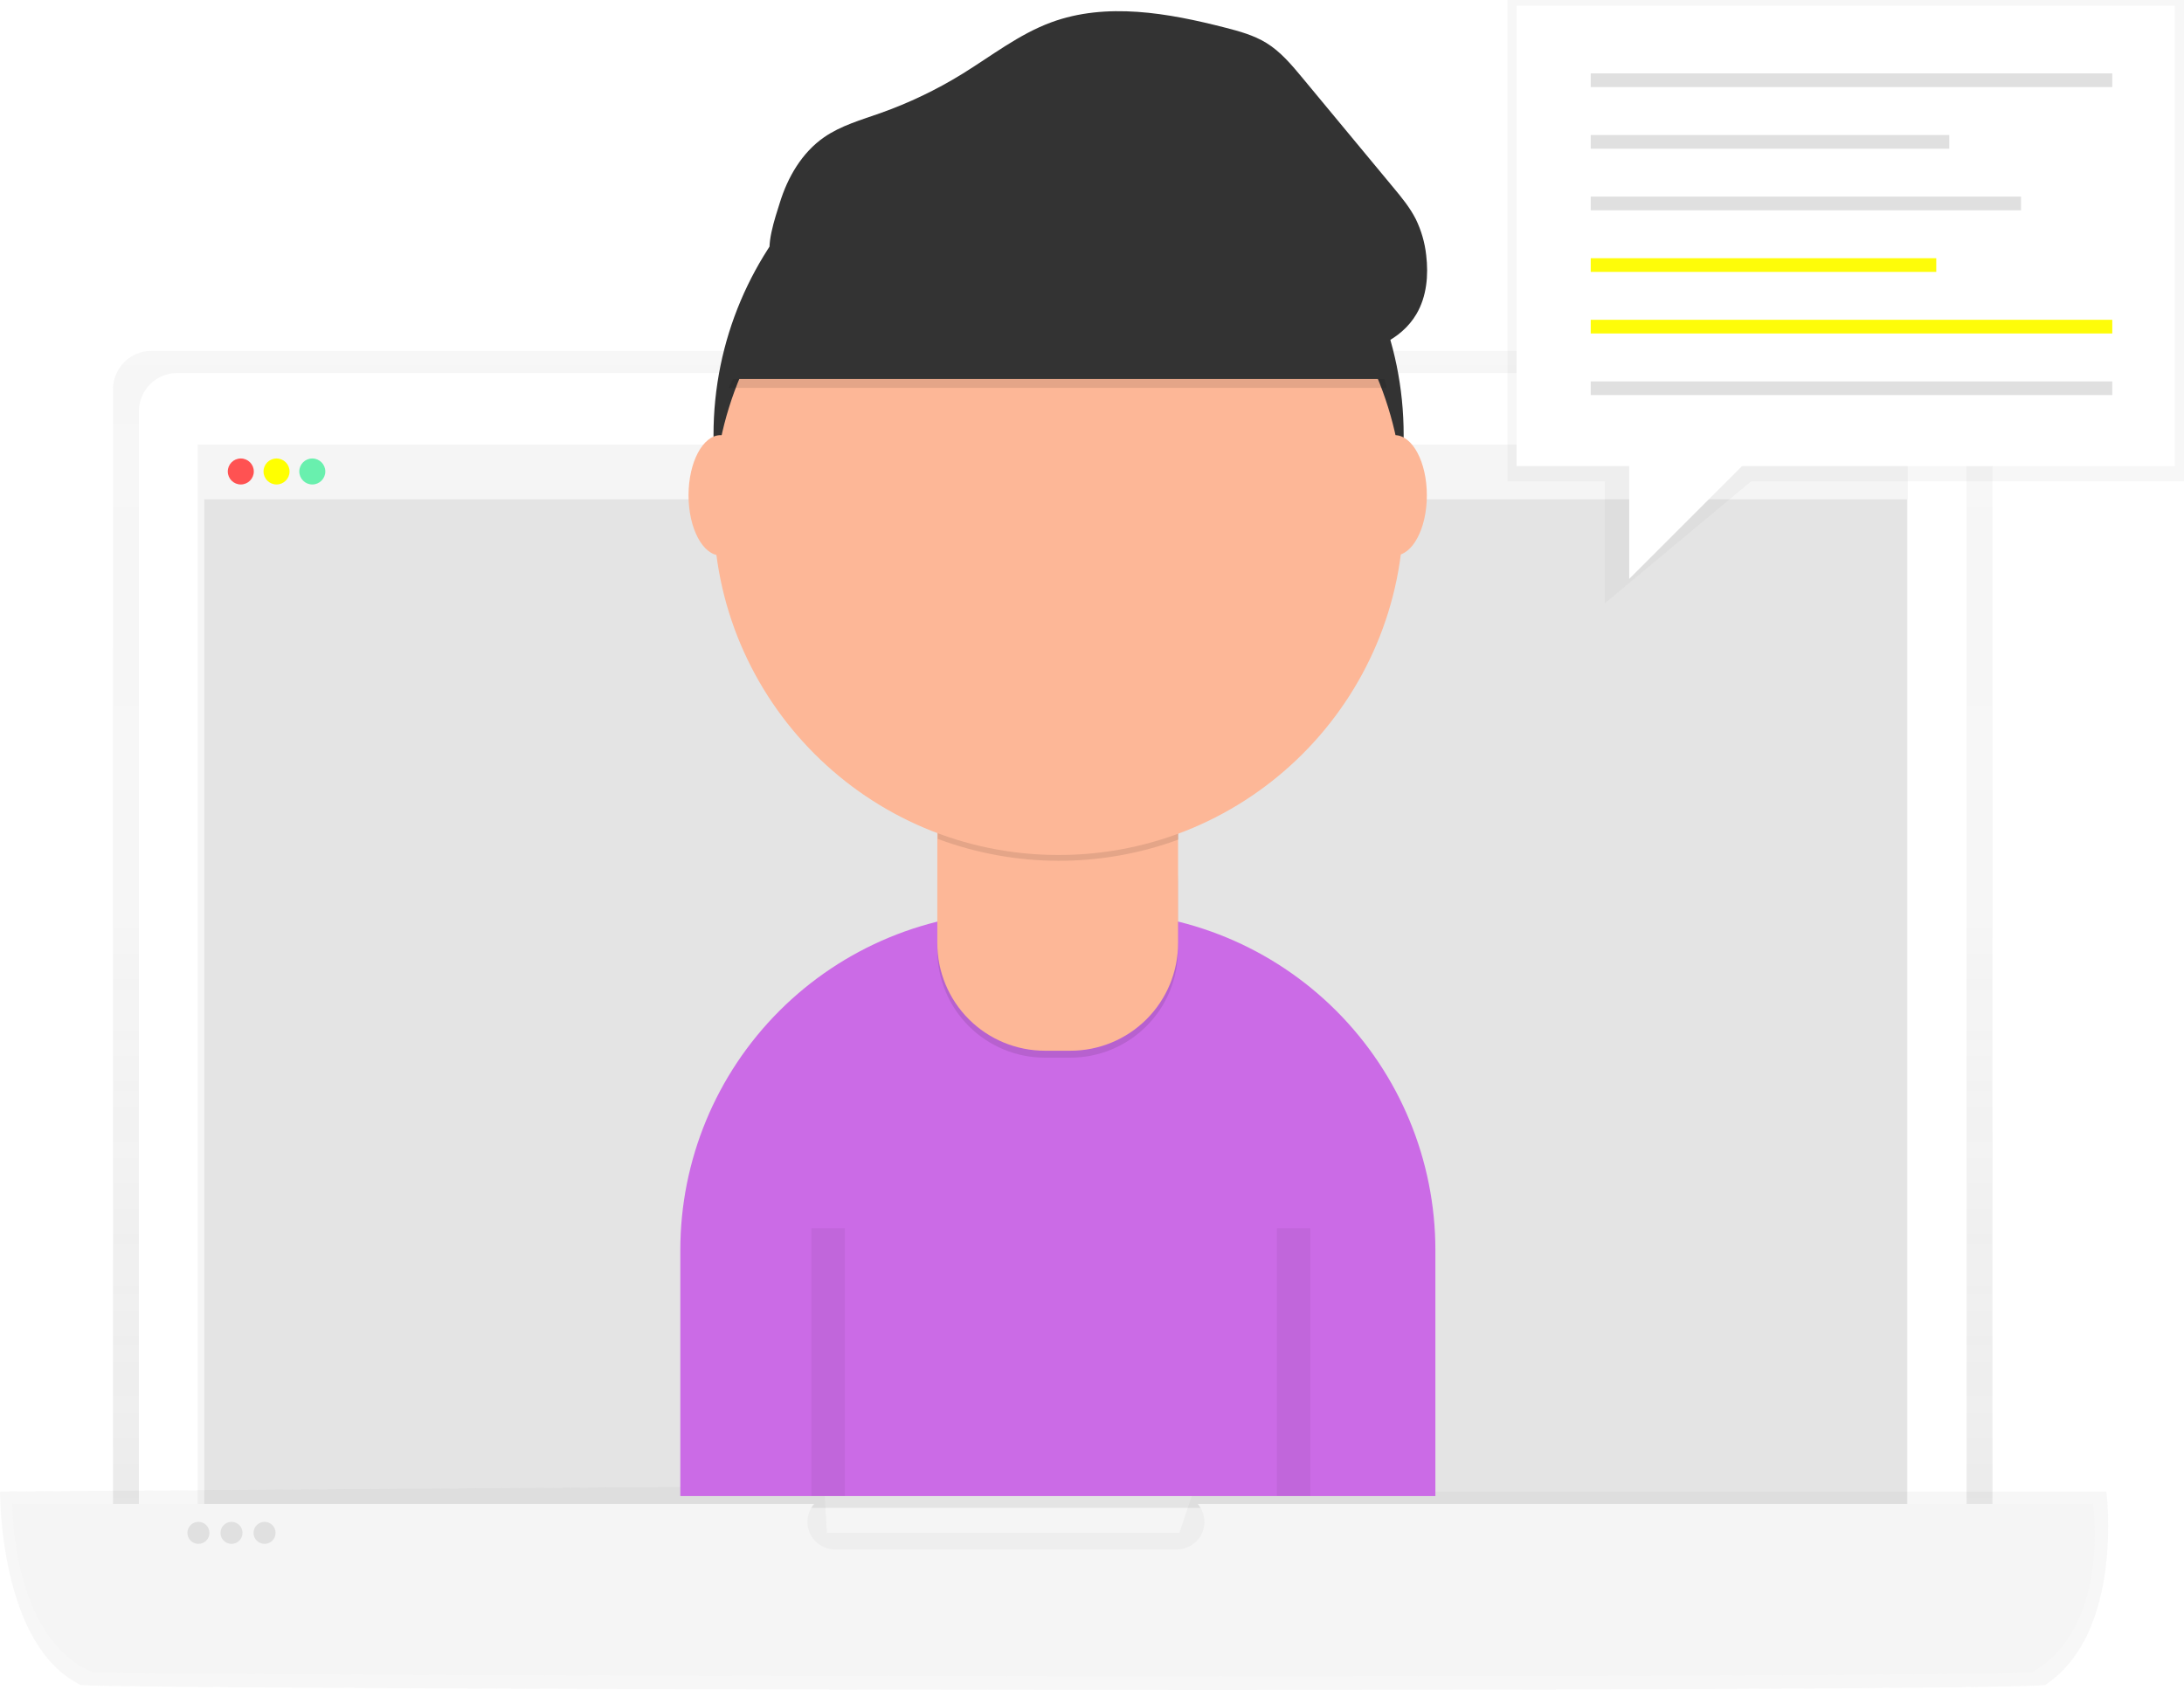 <svg width="261" height="202" viewBox="0 0 261 202" fill="none" xmlns="http://www.w3.org/2000/svg">
<g clip-path="url(#clip0)">
<g opacity="0.8">
<path opacity="0.8" d="M238.113 191.794H13.504V46.529C13.504 45.313 13.986 44.148 14.846 43.289C15.705 42.43 16.87 41.947 18.085 41.947H233.531C234.746 41.947 235.912 42.43 236.771 43.289C237.63 44.148 238.113 45.313 238.113 46.529V191.794Z" fill="url(#paint0_linear)"/>
</g>
<path d="M21.168 44.586H230.435C231.65 44.586 232.815 45.069 233.674 45.928C234.533 46.787 235.016 47.952 235.016 49.167V191.794H16.598V49.17C16.597 47.956 17.078 46.792 17.934 45.933C18.791 45.073 19.954 44.589 21.168 44.586Z" fill="white"/>
<path d="M227.984 53.151H23.63V187.181H227.984V53.151Z" fill="#F5F5F5"/>
<path opacity="0.8" d="M227.9 59.657H24.412V180.242H227.9V59.657Z" fill="#E0E0E0"/>
<path d="M227.9 53.249H24.412V59.657H227.9V53.249Z" fill="#F5F5F5"/>
<path d="M28.776 57.912C29.635 57.912 30.331 57.216 30.331 56.358C30.331 55.499 29.635 54.804 28.776 54.804C27.918 54.804 27.222 55.499 27.222 56.358C27.222 57.216 27.918 57.912 28.776 57.912Z" fill="#FF5252"/>
<path d="M33.048 57.912C33.906 57.912 34.602 57.216 34.602 56.358C34.602 55.499 33.906 54.804 33.048 54.804C32.189 54.804 31.493 55.499 31.493 56.358C31.493 57.216 32.189 57.912 33.048 57.912Z" fill="#FFFF00"/>
<path d="M37.322 57.912C38.18 57.912 38.876 57.216 38.876 56.358C38.876 55.499 38.18 54.804 37.322 54.804C36.463 54.804 35.767 55.499 35.767 56.358C35.767 57.216 36.463 57.912 37.322 57.912Z" fill="#69F0AE"/>
<g opacity="0.8">
<path opacity="0.8" d="M244.396 201.426C231.893 202.374 17.172 202.006 9.67 201.426C-0.165 196.685 0.014 178.291 0.014 178.291L98.487 177.633L98.818 183.232H140.956L142.603 178.303H251.73C251.73 178.303 253.899 195.166 244.396 201.426Z" fill="url(#paint1_linear)"/>
</g>
<path d="M250.132 179.772H143.134C143.546 180.249 143.812 180.834 143.901 181.458C143.99 182.082 143.897 182.718 143.634 183.291C143.372 183.864 142.95 184.349 142.419 184.689C141.888 185.028 141.27 185.208 140.64 185.206H99.79C99.159 185.208 98.542 185.028 98.011 184.689C97.48 184.349 97.058 183.864 96.795 183.291C96.532 182.718 96.44 182.082 96.528 181.458C96.617 180.834 96.884 180.249 97.296 179.772H1.482C1.482 179.772 1.316 195.746 11.033 199.875C18.442 200.368 230.539 200.698 242.889 199.875C252.286 194.427 250.132 179.772 250.132 179.772Z" fill="#F5F5F5"/>
<path d="M23.713 184.548C24.441 184.548 25.03 183.958 25.03 183.231C25.03 182.504 24.441 181.915 23.713 181.915C22.986 181.915 22.397 182.504 22.397 183.231C22.397 183.958 22.986 184.548 23.713 184.548Z" fill="#E0E0E0"/>
<path d="M27.666 184.548C28.393 184.548 28.982 183.958 28.982 183.231C28.982 182.504 28.393 181.915 27.666 181.915C26.939 181.915 26.349 182.504 26.349 183.231C26.349 183.958 26.939 184.548 27.666 184.548Z" fill="#E0E0E0"/>
<path d="M31.615 184.548C32.342 184.548 32.932 183.958 32.932 183.231C32.932 182.504 32.342 181.915 31.615 181.915C30.888 181.915 30.299 182.504 30.299 183.231C30.299 183.958 30.888 184.548 31.615 184.548Z" fill="#E0E0E0"/>
<path d="M121.752 108.978H131.086C141.814 108.978 152.103 113.24 159.689 120.825C167.274 128.411 171.536 138.699 171.536 149.426V178.83H81.301V149.426C81.301 138.699 85.563 128.411 93.149 120.825C100.735 113.24 111.024 108.978 121.752 108.978Z" fill="#CB6BE6"/>
<path d="M126.507 93.251C149.283 93.251 167.746 74.789 167.746 52.014C167.746 29.24 149.283 10.777 126.507 10.777C103.731 10.777 85.268 29.24 85.268 52.014C85.268 74.789 103.731 93.251 126.507 93.251Z" fill="#333333"/>
<path opacity="0.1" d="M120.435 96.968H132.362C134.592 96.968 136.731 97.854 138.308 99.431C139.885 101.008 140.771 103.147 140.771 105.377V113.571C140.771 116.981 139.416 120.251 137.005 122.662C134.594 125.073 131.323 126.427 127.913 126.427H124.872C121.462 126.427 118.191 125.073 115.78 122.662C113.369 120.251 112.015 116.981 112.015 113.571V105.388C112.015 103.158 112.9 101.02 114.477 99.443C116.054 97.866 118.193 96.98 120.424 96.98L120.435 96.968Z" fill="black"/>
<path d="M112.015 96.127H140.785V112.742C140.785 116.151 139.431 119.421 137.019 121.832C134.608 124.244 131.338 125.598 127.928 125.598H124.872C121.462 125.598 118.192 124.244 115.78 121.832C113.369 119.421 112.015 116.151 112.015 112.742V96.127Z" fill="#FDB797"/>
<path opacity="0.1" d="M112.067 100.277C121.339 103.74 131.546 103.768 140.837 100.355V96.823H112.067V100.277Z" fill="black"/>
<path d="M126.507 102.202C149.283 102.202 167.746 83.739 167.746 60.965C167.746 38.19 149.283 19.728 126.507 19.728C103.731 19.728 85.268 38.19 85.268 60.965C85.268 83.739 103.731 102.202 126.507 102.202Z" fill="#FDB797"/>
<path opacity="0.1" d="M87.08 46.369H165.719C165.719 46.369 159.007 14.616 129.276 16.626C99.546 18.635 87.08 46.369 87.08 46.369Z" fill="black"/>
<path d="M87.08 45.302H165.719C165.719 45.302 159.007 13.549 129.276 15.573C99.546 17.597 87.08 45.302 87.08 45.302Z" fill="#333333"/>
<path d="M86.12 66.401C88.239 66.401 89.957 63.181 89.957 59.208C89.957 55.235 88.239 52.014 86.12 52.014C84.002 52.014 82.284 55.235 82.284 59.208C82.284 63.181 84.002 66.401 86.12 66.401Z" fill="#FDB797"/>
<path d="M166.679 66.401C168.798 66.401 170.516 63.181 170.516 59.208C170.516 55.235 168.798 52.014 166.679 52.014C164.561 52.014 162.843 55.235 162.843 59.208C162.843 63.181 164.561 66.401 166.679 66.401Z" fill="#FDB797"/>
<path d="M93.184 24.263C94.126 21.184 95.84 18.241 98.485 16.405C100.494 15.011 102.898 14.341 105.203 13.523C108.614 12.315 111.888 10.749 114.969 8.852C118.466 6.698 121.752 4.103 125.602 2.679C132.228 0.229 139.608 1.554 146.448 3.311C148.133 3.743 149.838 4.213 151.323 5.124C153.042 6.176 154.361 7.759 155.649 9.31L166.505 22.405C167.5 23.602 168.5 24.814 169.202 26.206C169.856 27.554 170.274 29.005 170.437 30.494C170.727 32.895 170.501 35.441 169.277 37.531C167.442 40.666 163.658 42.24 160.03 42.385C156.403 42.53 152.842 41.478 149.357 40.457C138.117 37.166 126.739 34.098 115.082 32.733C109.297 32.019 103.46 31.83 97.641 32.167C95.814 32.286 93.401 33.124 92.291 31.263C91.331 29.648 92.688 25.881 93.184 24.263Z" fill="#333333"/>
<path opacity="0.05" d="M98.966 146.814V178.83" stroke="black" stroke-width="4" stroke-miterlimit="10"/>
<path opacity="0.05" d="M154.593 146.814V178.83" stroke="black" stroke-width="4" stroke-miterlimit="10"/>
<g opacity="0.8">
<path opacity="0.8" d="M261 57.547H209.252L191.788 72.108V57.547H180.145V0H261V57.547Z" fill="url(#paint2_linear)"/>
</g>
<path d="M259.904 0.685H181.241V55.714H259.904V0.685Z" fill="white"/>
<path d="M252.429 8.774H190.1V10.409H252.429V8.774Z" fill="#E0E0E0"/>
<path d="M232.951 16.139H190.1V17.774H232.951V16.139Z" fill="#E0E0E0"/>
<path d="M241.523 23.5H190.1V25.136H241.523V23.5Z" fill="#E0E0E0"/>
<path d="M231.394 30.865H190.1V32.501H231.394V30.865Z" fill="#FEFC09"/>
<path d="M252.429 38.227H190.1V39.862H252.429V38.227Z" fill="#FEFC09"/>
<path d="M252.429 45.592H190.1V47.227H252.429V45.592Z" fill="#E0E0E0"/>
<path d="M194.699 54.644V69.2L210.708 53.188L194.699 54.644Z" fill="white"/>
</g>
<defs>
<linearGradient id="paint0_linear" x1="125.808" y1="191.794" x2="125.808" y2="41.953" gradientUnits="userSpaceOnUse">
<stop stop-color="#808080" stop-opacity="0.25"/>
<stop offset="0.54" stop-color="#808080" stop-opacity="0.12"/>
<stop offset="1" stop-color="#808080" stop-opacity="0.1"/>
</linearGradient>
<linearGradient id="paint1_linear" x1="147222" y1="19636.7" x2="147222" y2="17588" gradientUnits="userSpaceOnUse">
<stop stop-color="#808080" stop-opacity="0.25"/>
<stop offset="0.54" stop-color="#808080" stop-opacity="0.12"/>
<stop offset="1" stop-color="#808080" stop-opacity="0.1"/>
</linearGradient>
<linearGradient id="paint2_linear" x1="61684.6" y1="17932.5" x2="61684.6" y2="0" gradientUnits="userSpaceOnUse">
<stop stop-color="#808080" stop-opacity="0.25"/>
<stop offset="0.54" stop-color="#808080" stop-opacity="0.12"/>
<stop offset="1" stop-color="#808080" stop-opacity="0.1"/>
</linearGradient>
<clipPath id="clip0">
<rect width="261" height="202" fill="white"/>
</clipPath>
</defs>
</svg>
